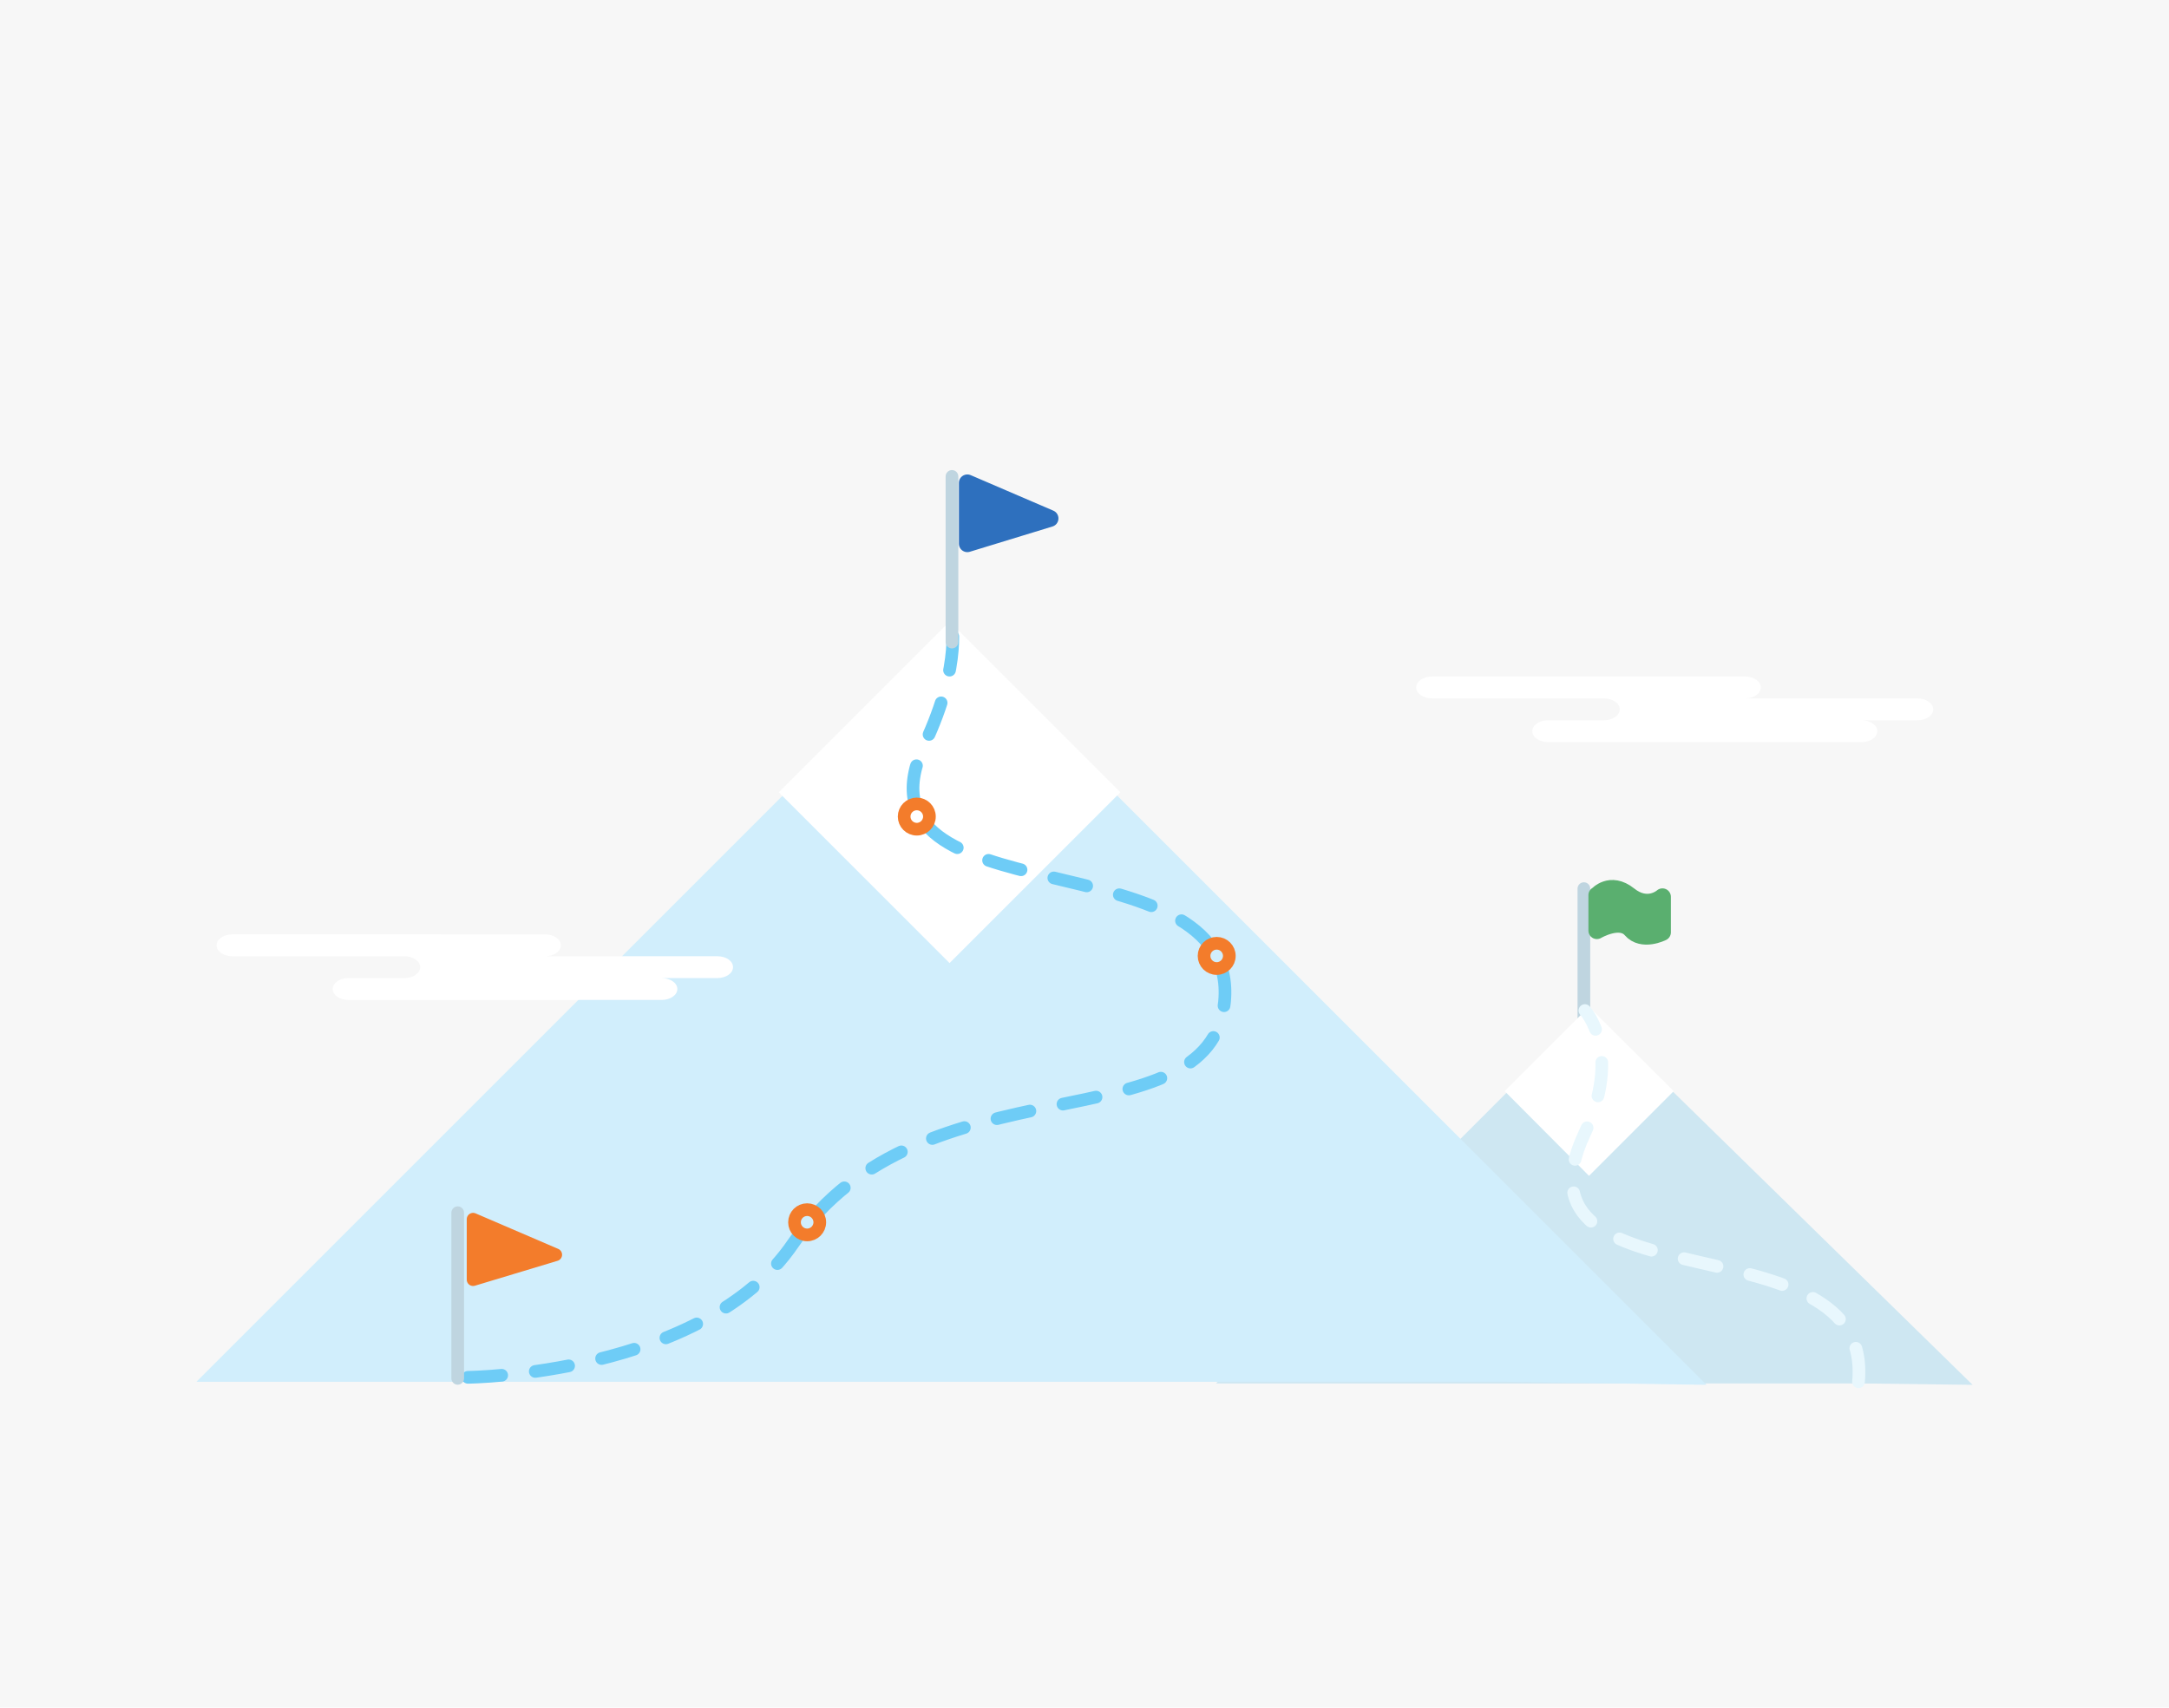 <?xml version="1.0" encoding="utf-8"?>
<!-- Generator: Adobe Illustrator 24.0.0, SVG Export Plug-In . SVG Version: 6.00 Build 0)  -->
<svg version="1.1" id="Layer_1" xmlns="http://www.w3.org/2000/svg" xmlns:xlink="http://www.w3.org/1999/xlink" x="0px" y="0px"
	 viewBox="0 0 635 500" style="enable-background:new 0 0 635 500;" xml:space="preserve">
<style type="text/css">
	.st0{fill:#F7F7F7;}
	.st1{fill:none;stroke:#BFD5E0;stroke-width:3.711;stroke-linecap:round;stroke-linejoin:round;stroke-miterlimit:10;}
	.st2{fill:#5AAF6F;stroke:#5AAF6F;stroke-width:4.948;stroke-linecap:round;stroke-linejoin:round;stroke-miterlimit:10;}
	.st3{fill:#CEE7F2;}
	.st4{fill:none;stroke:#182445;stroke-width:4.948;stroke-linecap:round;stroke-miterlimit:10;}
	.st5{fill:#FFFFFF;}

		.st6{fill:none;stroke:#E8F7FD;stroke-width:3.711;stroke-linecap:round;stroke-linejoin:round;stroke-miterlimit:10;stroke-dasharray:9.896;}
	.st7{fill:#D1EEFC;}

		.st8{fill:none;stroke:#6ECCF6;stroke-width:3.711;stroke-linecap:round;stroke-linejoin:round;stroke-miterlimit:10;stroke-dasharray:9.896;}
	.st9{fill:#2E70BE;stroke:#2E70BE;stroke-width:4.948;stroke-linecap:round;stroke-linejoin:round;stroke-miterlimit:10;}
	.st10{fill:none;stroke:#F37C2B;stroke-width:3.711;stroke-linecap:round;stroke-linejoin:round;stroke-miterlimit:10;}
	.st11{fill:#F37C2B;stroke:#F37C2B;stroke-width:3.711;stroke-linecap:round;stroke-linejoin:round;stroke-miterlimit:10;}

	.flag_blue {
		animation: flag 3s linear infinite;
		transform-origin: 44% 0;
	}
	.flag_orange {
		animation: flag 4s linear infinite;
		transform-origin: 21% 0;
	}
	.flag_green {
		animation: flag 5s linear infinite;
		transform-origin: 73% 0;
	}
	.cloud_1 {animation: cloud 35s linear infinite;}
	.cloud_2 {animation: cloud 45s linear infinite;}
	@keyframes flag {
		25% { transform: scaleX(1.1); }
		75% { transform: scaleX(0.9); }
	}
	@keyframes cloud {
		25% { transform: translateX(50px);}
		75% { transform: translateX(-50px);}
	}
</style>
<g id="Layer_1_1_">
</g>
<g id="top_elements">
	<g>
		<rect class="st0" width="635" height="500"/>
		<g>
			<line class="st1" x1="463.7" y1="300.6" x2="463.7" y2="260.2"/>
			<path class="st2 flag_green" d="M467.6,262.1c0,0,3.8-4.4,9.3,0s9.8,0.5,9.8,0.5V273c0,0-5.9,3-9.2-0.8c-3.2-3.7-10,0.3-10,0.3v-10.4H467.6z
				"/>
		</g>
		<g id="graphics_5_">
			<polygon class="st3" points="577.5,405.5 465.3,295.7 356,405.1 545.7,405.1 			"/>
			<g>
				<path class="st4" d="M361.4,255.4"/>
				<path class="st4" d="M361.4,270.8"/>
			</g>
			<polygon class="st5" points="465.2,294.8 440.5,319.5 465.2,344.3 490,319.5 			"/>
		</g>
		<path class="st6" d="M544.1,404.6c4.6-49.3-104.8-20.4-80.2-72.7c11.3-24,0.1-36,0.1-36"/>
		<g id="graphics_2_">
			<polygon class="st7" points="499.6,405.5 278.1,184 57.5,404.6 440.3,404.6 			"/>
			<polygon class="st5" points="278,182 228,232 278,282 328,232 			"/>
		</g>
		<path class="st5 cloud_2" d="M210,280h-50.4c2.5,0,4.6-1.4,4.6-3.2s-2.1-3.2-4.6-3.2H68c-2.5,0-4.6,1.4-4.6,3.2s2.1,3.2,4.6,3.2h50.4
			c2.5,0,4.6,1.4,4.6,3.2c0,1.8-2.1,3.2-4.6,3.2H102c-2.5,0-4.6,1.4-4.6,3.2s2.1,3.2,4.6,3.2h91.7c2.5,0,4.6-1.4,4.6-3.2
			s-2.1-3.2-4.6-3.2H210c2.5,0,4.6-1.4,4.6-3.2S212.6,280,210,280z"/>
		<path class="st5 cloud_1" d="M561.3,204.5h-50.4c2.5,0,4.6-1.4,4.6-3.2s-2.1-3.2-4.6-3.2h-91.7c-2.5,0-4.6,1.4-4.6,3.2s2.1,3.2,4.6,3.2
			h50.4c2.5,0,4.6,1.4,4.6,3.2s-2.1,3.2-4.6,3.2h-16.4c-2.5,0-4.6,1.4-4.6,3.2s2.1,3.2,4.6,3.2H545c2.5,0,4.6-1.4,4.6-3.2
			s-2.1-3.2-4.6-3.2h16.4c2.5,0,4.6-1.4,4.6-3.2C565.9,205.9,563.9,204.5,561.3,204.5z"/>
		<path class="st8" d="M137,403.3c0,0,69-0.7,95.2-39.2c37.6-55.3,122.3-28.1,126.3-70.8c4.6-49.3-112.4-23.1-87.8-75.4
			c11.3-24,7.7-37,7.7-37"/>
		<g>
			<line class="st1" x1="278.7" y1="139.5" x2="278.7" y2="188"/>
			<polygon class="st9 flag_blue" points="283.2,141.4 307.4,151.8 283.2,159.2 			"/>
		</g>
		<circle class="st10" cx="236.3" cy="357.9" r="3.7"/>
		<circle class="st10" cx="268.4" cy="239.1" r="3.7"/>
		<circle class="st10" cx="356.2" cy="279.9" r="3.7"/>
		<g>
			<line class="st1" x1="134" y1="355.1" x2="134" y2="403.6"/>
			<polygon class="st11 flag_orange" points="138.5,357 162.7,367.4 138.5,374.7 			"/>
		</g>
	</g>
</g>
</svg>
